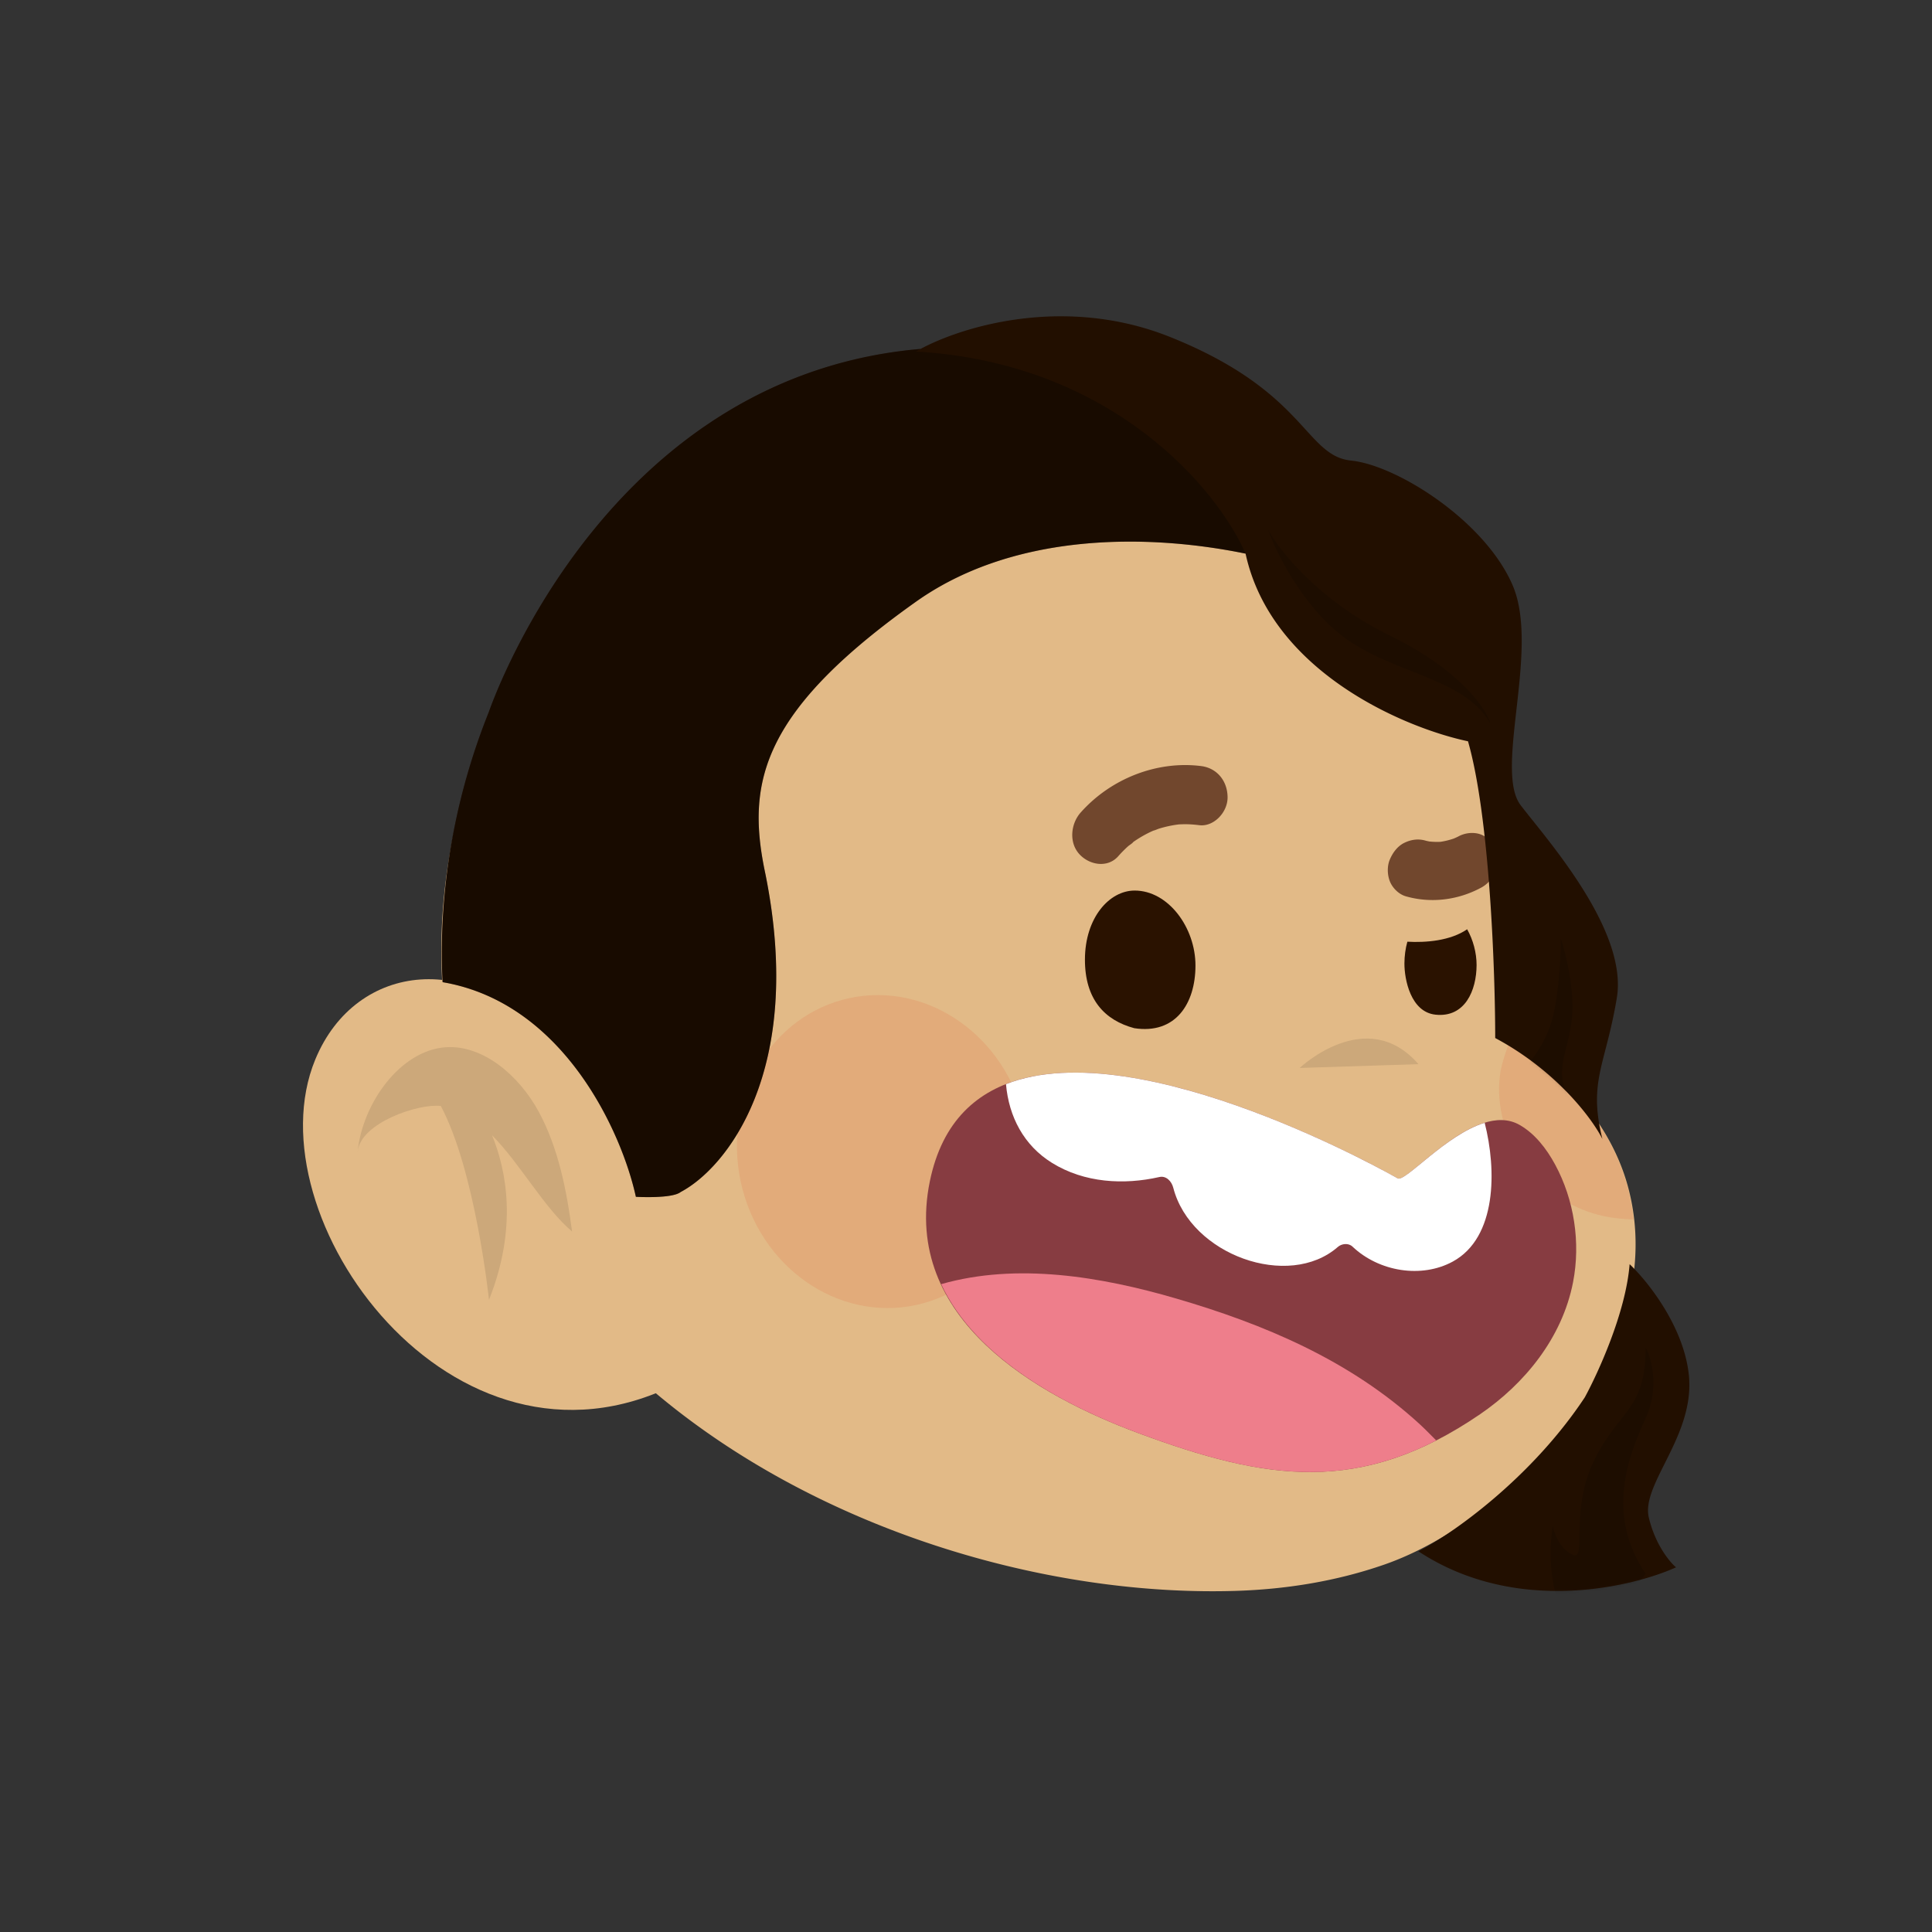 <svg xmlns:dc="http://purl.org/dc/elements/1.1/" xmlns:cc="http://creativecommons.org/ns#" xmlns:rdf="http://www.w3.org/1999/02/22-rdf-syntax-ns#" xmlns:svg="http://www.w3.org/2000/svg" xmlns="http://www.w3.org/2000/svg" viewBox="0 0 480 480" fill="none"><rect x="0" y="0" width="480" height="480" fill="#333333" stroke="none"/><mask id="avatarsRadiusMask"><rect width="480" height="480" rx="0" ry="0" x="0" y="0" fill="#fff"/></mask><g mask="url(#avatarsRadiusMask)"><g transform="translate(16.8 16.8) scale(0.93)"><g transform="matrix(.858 0 0 .854 52 47)"><path d="M263.989 38.62s131.387 20.593 121.424 208.128c-.036.695 15.192 10.822 16.384 11.904 10.619 9.62 19.527 21.94 23.423 36.351 13.872 51.319-35.724 104.196-75.83 118.231-14.981 5.242-30.815 7.787-46.681 8.249-103.139 3.009-239.69-62.655-246.703-190.893a172.056 172.056 0 0 1-.195-13.802c.621-24.349 6.488-48.063 15.33-70.082-.004.001 57.398-142.617 192.848-108.085Z" fill="rgba(226, 186, 135, 1)"/><path d="M388.739 248.727c-1.423 3.492-2.844 7.955-3.241 10.507-1.694 10.947 2.045 22.252 8.54 30.378 6.168 7.716 14.976 12.72 23.506 14.607 2.88.637 6.367.964 9.416 1.067-3.204-31.703-28.973-50.725-38.221-56.559ZM203.534 332.051c24.406-5.26 39.558-31.017 33.844-57.531-5.714-26.514-30.13-43.744-54.535-38.484-24.405 5.259-39.558 31.016-33.844 57.53 5.714 26.514 30.13 43.744 54.535 38.485Z" fill="#DC2400" style="mix-blend-mode:multiply" opacity=".1"/><path opacity=".1" d="M323.014 257.889s20.842-19.864 36.977-1.188Z" fill="#000"/><g><path d="M128.679 356.869c-69.38 34.83-132.35-52.512-112.18-101.609 12.866-31.317 50.38-33.752 72.118-5.146 12.829 16.883 23.209 38.464 29.103 59.108" fill="rgba(226, 186, 135, 1)"/><path opacity=".1" d="M71.534 278.927c8.927 9.099 16.103 22.593 24.923 30.12-1.63-12.595-4.232-26.045-10.34-37.396-6.201-11.528-17.479-21.025-28.962-20.242-14.23.971-25.947 17.573-27.454 32.626.9-9.008 18.99-15.104 25.894-14.251 10.812 20.413 14.998 60.644 14.998 60.644 9.007-22.775 5.36-40.689.941-51.501Z" fill="#000"/></g></g><g transform="matrix(.855 0 0 .855 19 -17)"><path d="M393.348 366.944c3.015 1.731 24.097-24.743 38.134-16.689 4.739 2.719 8.354 7.356 11.069 12.367 5.966 11.023 8.007 24.415 5.604 36.769-3.401 17.468-15.188 31.769-29.053 41.248-37.308 25.5-66.905 20.68-106.724 5.918-31.343-11.617-74.048-35.531-65.201-78.677 15.573-75.95 146.132-.958 146.171-.936Z" fill="#873C41"/><path d="M285.336 362.088c10.139 6.294 22.484 6.943 33.556 4.433 2.118-.482 3.82 1.296 4.347 3.339 5.406 21.004 36.059 31.967 51.431 18.499 1.193-1.046 3.309-1.293 4.559-.108 8.296 7.871 21.589 10.006 31.351 4.682 13.784-7.52 13.717-28.647 9.962-43.36-12.149 3.711-24.903 18.686-27.195 17.366-.03-.019-80.177-46.04-122.373-29.438.895 10.2 5.579 19.135 14.362 24.587Z" fill="#fff"/><path d="M400.293 443.788c-21.923-20.117-48.878-31.353-76.209-39.326-23.378-6.821-49.7-11.241-73.362-4.473 10.965 23.534 39.18 38.231 61.656 46.564 34.832 12.911 61.843 18.215 93.031 2.275-1.699-1.685-3.356-3.424-5.116-5.04Z" fill="#EE7E8B"/></g><g transform="matrix(.855 0 0 .855 19 -17)"><g fill="#2A1200"><path d="M330.178 300.479c-.023 11.876-6.228 21.515-19.112 19.539-9.274-2.483-15.448-9.019-15.424-21.474.026-13.049 7.627-21.517 15.508-21.532 10.534-.02 19.051 11.591 19.028 23.467ZM396.385 292.992c5.657.333 13.447-.258 18.677-3.883 1.872 3.289 2.958 7.397 2.951 11.155-.015 7.961-3.619 16.509-12.842 15.527-7.739-.825-9.715-10.983-9.705-15.984.005-2.358.326-4.68.919-6.815Z"/></g><g fill="#71472D"><path d="M332.006 238.124c-13.75-1.763-28.233 3.84-37.721 14.534-3.059 3.448-3.747 9.405-.305 13.066 3.179 3.387 8.785 4.267 12.059.572a38.045 38.045 0 0 1 3.104-3.142c.341-.306 1.296-.86 1.588-1.304.167-.118.33-.237.501-.351a37.654 37.654 0 0 1 3.247-1.969 37.51 37.51 0 0 1 1.935-.967c.206-.095.412-.186.622-.278.578-.12 1.235-.457 1.76-.62a35.838 35.838 0 0 1 5.755-1.268c.173-.023.344-.042.518-.062.67-.019 1.339-.054 2.011-.05 1.431.011 2.858.123 4.281.302 4.443.572 8.88-3.933 8.85-8.715-.039-5.264-3.445-9.137-8.205-9.748ZM419.494 276.074c-7.428 4.032-15.949 4.938-23.619 2.723-2.07-.598-3.959-2.401-4.845-4.396-.873-1.964-1.051-4.777-.19-6.913.894-2.217 2.422-4.326 4.575-5.378 2.183-1.068 4.415-1.342 6.664-.696.368.107.745.169 1.12.257 1.167.132 2.339.167 3.523.117a23.824 23.824 0 0 0 4.205-1.037c.482-.221.974-.418 1.446-.673 2.034-1.102 4.58-1.365 6.663-.695 1.994.641 4.04 2.356 4.843 4.399.833 2.114 1.112 4.628.191 6.913-.917 2.278-2.424 4.211-4.576 5.379Z"/></g></g><g transform="matrix(.855 0 0 .857 18 -15)"><g fill="rgba(34, 15, 0, 1)"><path d="M347.001 169.003c8.002 36.798 49.666 54.33 69.499 58.497 6.8 23.6 8.5 71.833 8.5 92.5 18.8 10 30.167 24.833 33.5 31.5-3.083-12.334-1.472-18.564.974-28.02 1.124-4.344 2.424-9.37 3.526-15.98 3.11-18.66-16.283-42.848-26.607-55.724A329.113 329.113 0 0 1 433 247.5c-4.144-5.363-2.821-17.025-1.362-29.888 1.534-13.519 3.218-28.363-1.138-38.612-8.5-20-36-37.5-50.5-39-5.961-.617-9.387-4.36-14.307-9.735-7.049-7.702-17.164-18.754-42.193-28.765-32.741-13.097-64.71-3.443-78.046 3.69-97.32 8.35-133.041 107.978-134.882 113.112-.039.11-.063.177-.072.198-8.842 22.018-13.961 45.938-14.583 70.288-.118 4.595-.056 9.201.195 13.802 38.09 6.472 56.129 47.303 60.388 66.91 0 0 11.333.667 14-1.5 14-7.333 38.9-37.4 26.5-99-6-28-2-50.294 47-85 30.415-21.543 72.002-21.35 103.001-14.997ZM453 432c4-7.333 12.8-26.3 14-41.5 5.5 5.167 16.9 19.3 18.5 34.5 1.098 10.436-3.535 19.665-7.521 27.604-3.271 6.516-6.106 12.163-4.979 16.896 2 8.4 6.5 13.833 8.5 15.5-13.667 6.167-50.1 15-80.5-5 9.927-5 35.024-22.4 52-48Z"/></g><path d="M347 169c-8.5-19.5-41-59.4-103-63 .457-.265.942-.536 1.454-.81-97.321 8.35-133.041 107.978-134.882 113.112-.039.11-.063.177-.072.198-8.842 22.018-13.961 45.938-14.583 70.288-.118 4.595-.056 9.201.195 13.802 38.09 6.472 56.129 47.303 60.388 66.91 0 0 11.333.667 14-1.5 14-7.333 38.9-37.4 26.5-99-6-28-2-50.294 47-85 30.415-21.542 72.002-21.35 103.001-14.997L347 169Z" fill="#000" fill-opacity=".3"/><mask id="hairHalfShavedHead-a" style="mask-type:alpha" maskUnits="userSpaceOnUse" x="244" y="95" width="242" height="398"><g fill="#238D81"><path d="M244 106c62 3.6 94.5 43.5 103 63 8 36.8 49.667 54.333 69.5 58.5 6.8 23.6 8.5 71.833 8.5 92.5 18.8 10 30.167 24.833 33.5 31.5-4.5-18 1-23 4.5-44s-21.5-49-30-60 6-48.5-2.5-68.5-36-37.5-50.5-39-14-21.5-56.5-38.5c-34-13.6-67.167-2.667-79.5 4.5ZM467 390.5c-1.2 15.2-10 34.167-14 41.5-16.976 25.6-42.073 43-52 48 30.4 20 66.833 11.167 80.5 5-2-1.667-6.5-7.1-8.5-15.5-2.5-10.5 14.5-25.5 12.5-44.5-1.6-15.2-13-29.333-18.5-34.5Z"/></g></mask><g fill="#000" fill-opacity=".15" mask="url(#hairHalfShavedHead-a)"><path d="M377 194.5c-12.4-9.6-20.5-26-23-33 3.5 6.527 16 22.266 38 33 22 10.734 30.167 22.806 31.5 27.5-8-14.5-31-15.5-46.5-27.5ZM449 313.5c.8-8.8-2-20-3.5-24.5 0 4.833-.5 16.5-2.5 24.5s-7.167 14.333-9.5 16.5l15.5 10c-6.5-9-1-15.5 0-26.5ZM472 438.5c4.4-9.6 1.833-18.667 0-22 0 19.5-8 19-16 35s-2 32-7 29.5c-4-2-5.667-6.833-6-9-2 12.4.833 22.5 2.5 26 14 1.6 23.5-6.667 26.5-11-12.5-18.5-5.5-36.5 0-48.5Z" style="mix-blend-mode:multiply"/></g></g><g transform="matrix(.855 0 0 .857 14 -12)"/></g></g></svg>